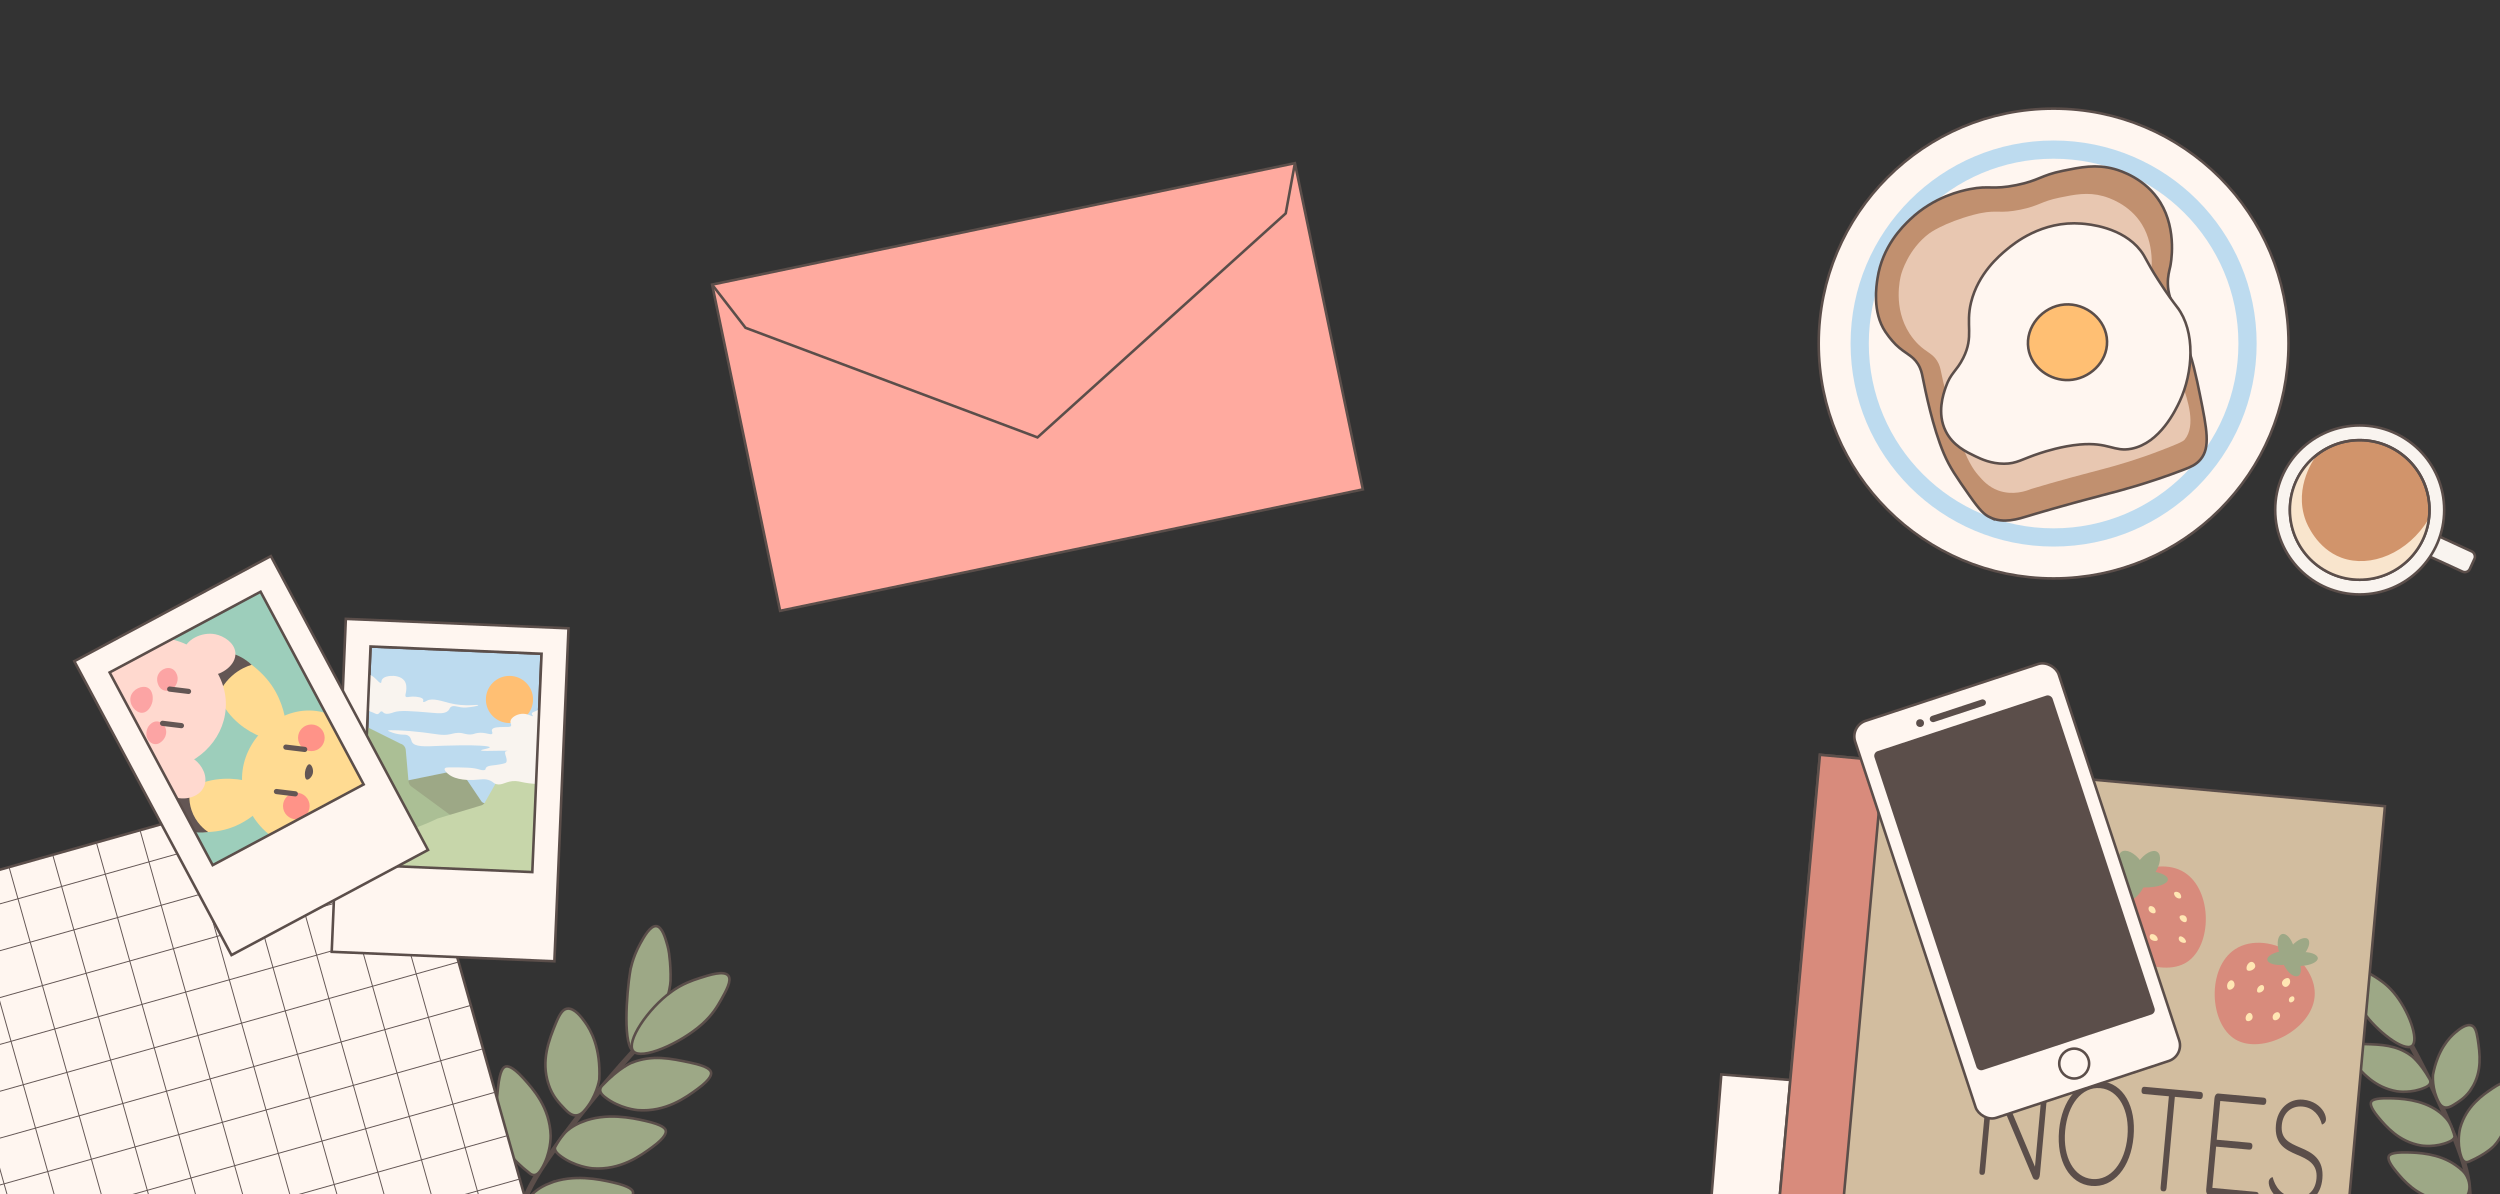 <?xml version="1.0" encoding="UTF-8"?><svg id="Layer_2" xmlns="http://www.w3.org/2000/svg" xmlns:xlink="http://www.w3.org/1999/xlink" viewBox="0 0 1920 917.12"><rect x="0" y="0" width="1920" height="917.12" fill="#333333" stroke="none"/><defs><style>.cls-1,.cls-2,.cls-3,.cls-4,.cls-5,.cls-6,.cls-7,.cls-8,.cls-9,.cls-10{stroke:#5b4e4a;}.cls-1,.cls-3,.cls-4,.cls-11,.cls-12,.cls-5,.cls-6,.cls-13,.cls-14,.cls-7,.cls-8,.cls-9,.cls-15,.cls-10{stroke-miterlimit:10;}.cls-1,.cls-3,.cls-4,.cls-5,.cls-6,.cls-13,.cls-7,.cls-8,.cls-9,.cls-15,.cls-10{stroke-width:2px;}.cls-1,.cls-16{fill:#f9f4ef;}.cls-17{fill:#ffe6b3;}.cls-18{fill:#5b4e4a;}.cls-2{stroke-linejoin:round;}.cls-2,.cls-11{stroke-linecap:round;stroke-width:4px;}.cls-2,.cls-11,.cls-12,.cls-5,.cls-14,.cls-19{fill:none;}.cls-20{fill:#ffd9cf;}.cls-21{fill:#c7d6aa;}.cls-22{fill:#635654;}.cls-23{fill:#9dcebb;}.cls-24,.cls-8{fill:#ffbf73;}.cls-25{clip-path:url(#clippath-2);}.cls-3{fill:#d2bd9f;}.cls-26,.cls-4{fill:#d88b7c;}.cls-11,.cls-13,.cls-14,.cls-15{stroke:#635654;}.cls-27{fill:#abbf95;}.cls-28{fill:#e8c7b1;}.cls-29{clip-path:url(#clippath-1);}.cls-12{stroke:#bddbef;stroke-width:14px;}.cls-30{fill:#f9e5cd;}.cls-31{fill:#97ab89;}.cls-6{fill:#fff6f0;}.cls-13{fill:#d1946b;}.cls-32{clip-path:url(#clippath);}.cls-33{fill:#ff9388;}.cls-14{stroke-width:.75px;}.cls-7{fill:#c1906f;}.cls-9{fill:#ffaa9f;}.cls-15{fill:#bddbef;}.cls-10,.cls-34{fill:#9da886;}.cls-35{fill:#ffdb92;}.cls-36{fill:#fca4a4;}</style><clipPath id="clippath"><path class="cls-19" d="M1920,0C1280,43.41,640,86.82,0,130.24V917.12H1920V0Z"/></clipPath><clipPath id="clippath-1"><rect class="cls-19" x="280.94" y="499.22" width="131.47" height="167.83" transform="translate(25.05 -14.18) rotate(2.43)"/></clipPath><clipPath id="clippath-2"><rect class="cls-19" x="115.97" y="475.54" width="131.47" height="167.83" transform="translate(-242.35 151.81) rotate(-28.14)"/></clipPath></defs><g id="contact"><g class="cls-32"><g><rect class="cls-9" x="568.2" y="169.32" width="457.17" height="255.92" transform="translate(-43.88 168.71) rotate(-11.77)"/><path class="cls-5" d="M546.92,218.61c8.55,11.05,17.1,22.09,25.64,33.14,74.74,28.06,149.49,56.11,224.23,84.17,63.55-57.35,127.09-114.7,190.64-172.06,2.35-12.82,4.7-25.64,7.06-38.47"/></g><rect class="cls-6" x="1311.99" y="830.23" width="134.02" height="241.74" transform="translate(80.96 -107.82) rotate(4.61)"/><g><g><path class="cls-2" d="M1851.76,802.81c13.47,24.74,23.11,46.01,29.69,61.7,11.11,26.5,13.38,36.8,14.36,46.18,1.76,16.77-.69,29.6-4.66,47.34-5.01,22.41-12.22,51.67-22.51,86.16"/><path class="cls-10" d="M1851.52,810.53s6.68,4.72,14.31,18.05c.29,.5,.89,1.62,.64,2.88-.4,2.01-2.72,3.12-3.75,3.59-10.68,4.94-21.78,3.08-21.78,3.08-17.3-2.89-27.24-14.91-32.93-21.71-6.84-8.18-5.97-10.91-5.55-11.77,.65-1.34,2.67-3.17,13.67-2.82,12.8,.41,24.11,.72,35.4,8.7Z"/><path class="cls-10" d="M1838.18,762.06c11.76,13.78,19.96,36.87,14.15,41.27-6.09,4.61-27.2-11.5-37.39-26.36-4.87-7.11-6.58-13.02-7.81-17.43-1.71-6.14-3.69-13.21-.78-15.52,3.36-2.67,11.49,2.37,17.07,5.82,3.82,2.36,9.25,5.78,14.75,12.22Z"/><path class="cls-10" d="M1898.33,835.69c-4.11,6.62-8.79,9.58-13.67,12.67-2.36,1.49-5.01,2.85-7.59,2.03-1.41-.45-2.73-1.44-3.86-3.47-5.71-10.29-4.68-21.5-4.68-21.5,3.71-19.31,12.53-28.48,17.03-32.3,2.66-2.26,8.6-7.31,12.84-5.42,2.2,.98,3.51,3.63,4.5,10.3,1.68,11.23,3.56,24.61-4.57,37.7Z"/><path class="cls-10" d="M1872.52,853.39c5.55,3.97,7.91,7.72,8.57,8.83,.43,.72,.86,1.66,.86,1.66,.32,.66,1.39,2.89,2.48,6.34,.72,2.3,.68,2.67,.64,2.88-.4,2.01-2.72,3.12-3.75,3.59-10.68,4.94-21.78,3.08-21.78,3.08-17.3-2.89-27.24-14.91-32.93-21.71-6.84-8.18-5.97-10.91-5.55-11.77,.51-1.04,2.15-3.03,13.67-2.82,8.41,.15,24.84,.63,37.8,9.91Z"/><path class="cls-10" d="M1915.79,879.68s-5.38,6.16-19.43,12.36c-.53,.23-1.71,.72-2.93,.34-1.96-.61-2.82-3.03-3.19-4.1-3.8-11.14-.81-21.99-.81-21.99,4.67-16.91,17.65-25.55,25-30.51,8.84-5.96,11.47-4.8,12.28-4.3,1.27,.79,2.88,2.98,1.39,13.89-1.73,12.69-3.22,23.9-12.32,34.31Z"/></g><path class="cls-10" d="M1886.1,894.97c3.96,2.83,6.82,5.2,8.56,8.83,.62,1.29,2.92,6.08,1.39,11.59-.09,.34-.52,1.83-1.16,2.89-2.68,4.42-11.56,5.43-21.78,3.08-17.3-2.89-27.24-14.91-32.93-21.71-6.84-8.18-5.97-10.91-5.55-11.77,.51-1.04,2.15-3.03,13.67-2.82,8.41,.15,24.84,.63,37.8,9.91Z"/></g><g><g><path class="cls-2" d="M487.15,806.76c-23.58,25.84-41.51,48.63-54.09,65.61-21.25,28.67-27.04,40.42-31.01,51.43-7.09,19.7-7.94,35.9-8.42,58.47-.6,28.51-.59,65.93,1.6,110.58"/><path class="cls-10" d="M485.16,816.15s-9.45,3.71-22.6,17.52c-.5,.52-1.55,1.69-1.62,3.29-.11,2.54,2.35,4.57,3.45,5.45,11.42,9.12,25.36,10.17,25.36,10.17,21.72,1.64,37.27-9.9,46.15-16.42,10.67-7.83,10.43-11.39,10.18-12.55-.39-1.81-2.28-4.62-15.65-7.45-15.56-3.3-29.28-6.27-45.27,0Z"/><path class="cls-10" d="M483.87,746.51c-2.46,15.62-6.11,59.08,3.63,61.3,9.82,2.24,26.85-38.9,27.49-54.6,.27-6.71-.45-14.7-.45-14.7-.42-4.63-.76-8.14-1.96-12.44-1.56-5.57-3.97-14.14-8.35-14.78-4.77-.7-9.71,8.29-12.67,13.68-5.9,10.74-7.5,20.32-7.69,21.55Z"/><path class="cls-10" d="M515.61,761.65c-18.26,13.13-35.01,38.54-29.3,45.58,5.97,7.37,36.22-5.81,52.9-20.71,7.99-7.13,11.8-13.75,14.59-18.71,3.88-6.9,8.36-14.84,5.54-18.49-3.26-4.21-14.56-.55-22.32,1.96-5.3,1.72-12.87,4.23-21.41,10.37Z"/><path class="cls-10" d="M421.25,832.6c2.99,9.2,7.76,14.16,12.73,19.33,2.4,2.5,5.19,4.92,8.56,4.69,1.84-.12,3.72-.92,5.69-3.04,9.94-10.71,12.02-24.54,12.02-24.54,1.25-24.39-6.67-38.06-10.96-44-2.54-3.51-8.21-11.36-13.88-10.35-2.94,.53-5.3,3.34-8.48,11.09-5.35,13.04-11.59,28.63-5.67,46.82Z"/><path class="cls-10" d="M447.12,861.6c-7.86,3.14-11.82,6.97-12.95,8.11-.73,.74-1.52,1.75-1.52,1.75-.59,.7-2.54,3.07-4.87,6.91-1.56,2.56-1.61,3.02-1.62,3.29-.11,2.54,2.35,4.57,3.45,5.45,11.42,9.12,25.36,10.17,25.36,10.17,21.72,1.64,37.27-9.9,46.15-16.42,10.67-7.83,10.43-11.39,10.18-12.55-.3-1.41-1.69-4.29-15.65-7.45-10.19-2.31-30.14-6.61-48.53,.75Z"/><path class="cls-10" d="M387.15,880.48s4.67,9.02,19.77,20.67c.57,.44,1.84,1.37,3.44,1.28,2.54-.15,4.3-2.81,5.06-4,7.89-12.3,7.49-26.27,7.49-26.27-.62-21.78-13.71-36.05-21.11-44.2-8.9-9.8-12.41-9.19-13.54-8.83-1.76,.58-4.36,2.74-5.79,16.33-1.67,15.82-3.21,29.78,4.68,45.02Z"/></g><path class="cls-10" d="M421.97,908.79c-7.86,3.14-11.82,6.97-12.95,8.11-2.82,2.86-1.62,2.83-6.4,8.66-.72,.87-1.56,1.87-1.62,3.29-.11,2.54,2.35,4.57,3.45,5.45,11.42,9.12,25.36,10.17,25.36,10.17,21.72,1.64,37.27-9.9,46.15-16.42,10.67-7.83,10.43-11.39,10.18-12.55-.3-1.41-1.69-4.29-15.65-7.45-10.19-2.31-30.14-6.61-48.53,.75Z"/></g><g><g><circle class="cls-6" cx="1577.17" cy="263.83" r="180.4"/><circle class="cls-12" cx="1577.17" cy="263.83" r="148.93"/></g><g><path class="cls-7" d="M1528.42,397.38c-4.35-2.06-7.78-5.21-15.83-16.7-10.11-14.44-15.16-21.66-19.7-32.31-8.57-20.14-14.23-48.42-16.31-58.78-.55-2.75-1.21-6.25-3.64-10.1-4.25-6.74-9.52-7.59-16.98-14.83,0,0-4.05-3.93-8-9.85-10.18-15.25-6.86-35.55-6.03-41.04,3.71-24.51,19.08-39.59,25.01-45.24,18.44-17.58,39.53-22.02,45.96-23.29,15.14-2.99,17.21,.67,35.7-3.08,17.64-3.58,18.59-7.5,35.7-10.98,13.54-2.75,25.5-5.28,39.7-1.33,4.38,1.22,23.7,7.13,35.08,25.54,13.39,21.66,7.97,47.97,7.69,49.24-.76,3.46-2,7.45-1.85,13.54,.17,6.64,1.88,11.47,6.36,23.8,3.88,10.67,5.82,16.01,6.26,17.13,6.39,16.39,9.31,30.75,12,44.01,5.46,26.88,8.04,40.51,.62,49.55-3.49,4.26-7.69,5.98-12.93,8-27.72,10.69-51.39,16.73-55.7,17.85-37.66,9.73-63.09,17.54-63.09,17.54-8.9,2.74-19.73,6.19-30.03,1.31Z"/><path class="cls-28" d="M1534.53,376.66c-7.54-2.79-11.96-7.86-15.47-11.98-3.5-4.11-8.42-10.98-14.55-29.43-1.43-4.3-9.68-29.19-13.78-49.66-.47-2.33-1.02-5.28-3.07-8.53-3.59-5.69-8.04-6.41-14.35-12.53-1.83-1.82-4.34-4.58-6.76-8.32-12.86-19.84-7.27-42.41-6.58-45,.5-1.89,5.51-19.86,21.75-32.01,0,0,10.82-8.09,34.37-14.35,2.7-.72,5.33-1.21,5.33-1.21,12.79-2.52,14.54,.57,30.16-2.6,14.9-3.02,15.71-6.33,30.16-9.27,11.44-2.33,21.54-4.46,33.54-1.13,3.7,1.03,20.03,6.03,29.64,21.58,11.31,18.3,6.74,40.53,6.5,41.6-.64,2.92-1.69,6.29-1.56,11.44,.14,5.61,1.59,9.69,5.37,20.11,3.47,9.54,.76,3.23,5.29,14.47,9.45,23.44,12.01,25.03,15.7,35.89,3.89,11.46,10.51,30.93,1.64,41.85-1.44,1.77-6.82,3.86-17.6,8.06-18.57,7.22-34.28,11.72-44.85,14.51-.99,.26-1.74,.45-2.21,.57-31.81,8.22-53.3,14.82-53.3,14.82-3.53,1.47-14.06,5.29-25.37,1.11Z"/></g><g><path class="cls-6" d="M1672.1,235.91c14.29,18.66,12.18,50.38,1.92,72.27-3.04,6.49-15.06,32.13-37.09,36.45-13.41,2.63-17.43-5.2-39.66-3.24-13.54,1.19-26.64,5.38-30.24,6.55-14.28,4.64-18.03,8.19-27.94,8.2-10.01,0-17.57-3.6-21.93-5.68-7.21-3.44-17.36-8.29-22.84-19.26-6.93-13.88-1.86-28.51,0-33.89,3.85-11.12,8.24-12.04,13.43-22.38,8.42-16.79,1.68-25.01,6.02-42.72,5.44-22.22,21.9-35.97,27.23-40.42,5.35-4.47,26.99-22.54,57.7-20.05,5.21,.42,31.23,2.54,45.26,20.69,3.98,5.15,4.16,7.93,13.43,22.38,7.84,12.23,11.4,16.78,14.71,21.1Z"/><path class="cls-8" d="M1618.22,262.14c.36,16.18-13.86,29.06-29.26,29.74-14.45,.63-28.83-9.52-31.18-24.22-2.64-16.51,10.91-32.51,27.82-33.81,16.38-1.27,32.24,11.54,32.62,28.3Z"/></g></g><g><rect class="cls-1" x="1859.77" y="416.06" width="40.67" height="17.08" rx="4.21" ry="4.21" transform="translate(349.08 -746.32) rotate(24.68)"/><circle class="cls-1" cx="1812.24" cy="391.64" r="64.89"/><circle class="cls-13" cx="1812.24" cy="391.64" r="53.61"/><path class="cls-30" d="M1865.44,398.26c-.7,5.22-3.05,17.34-12.65,28.43-16.23,18.75-39.33,18.6-41.82,18.54-3.14-.07-23.67-.9-38.87-18.06-2.65-2.99-13-15.35-13.45-34.01-.63-25.91,18.34-41.94,20.81-43.95-1.03,1.31-18.53,24.2-8.64,50.67,.79,2.1,8.34,21.43,27.48,28.47,22.15,8.15,51.09-3.38,67.14-30.1Z"/><circle class="cls-5" cx="1812.24" cy="391.64" r="53.61"/></g><g><rect class="cls-6" x="-79.27" y="634.64" width="448.93" height="394.02" transform="translate(-220.2 70.59) rotate(-15.74)"/><g><line class="cls-14" x1="-93.65" y1="694.29" x2="13.26" y2="1073.52"/><line class="cls-14" x1="-60.12" y1="684.83" x2="46.79" y2="1064.07"/><line class="cls-14" x1="-26.58" y1="675.38" x2="80.32" y2="1054.62"/><line class="cls-14" x1="6.95" y1="665.93" x2="113.85" y2="1045.17"/><line class="cls-14" x1="40.48" y1="656.48" x2="147.38" y2="1035.71"/><line class="cls-14" x1="180.91" y1="1026.26" x2="74.01" y2="647.03"/><line class="cls-14" x1="107.54" y1="637.57" x2="214.45" y2="1016.81"/><line class="cls-14" x1="247.98" y1="1007.36" x2="141.07" y2="628.12"/><line class="cls-14" x1="174.6" y1="618.67" x2="281.51" y2="997.9"/><line class="cls-14" x1="315.04" y1="988.45" x2="208.14" y2="609.22"/><line class="cls-14" x1="241.67" y1="599.76" x2="348.57" y2="979"/><line class="cls-14" x1="382.1" y1="969.55" x2="275.2" y2="590.31"/><line class="cls-14" x1="-117.45" y1="727.25" x2="315.16" y2="605.3"/><line class="cls-14" x1="324.55" y1="638.63" x2="-108.05" y2="760.58"/><line class="cls-14" x1="-98.65" y1="793.92" x2="333.95" y2="671.97"/><line class="cls-14" x1="342.84" y1="705.45" x2="-89.25" y2="827.25"/><line class="cls-14" x1="-79.86" y1="860.59" x2="352.23" y2="738.78"/><line class="cls-14" x1="362.14" y1="771.97" x2="-70.46" y2="893.92"/><line class="cls-14" x1="-61.06" y1="927.26" x2="371.03" y2="805.45"/><line class="cls-14" x1="380.43" y1="838.79" x2="-51.67" y2="960.59"/><line class="cls-14" x1="-42.27" y1="993.93" x2="390.33" y2="871.98"/><line class="cls-14" x1="399.73" y1="905.31" x2="-32.87" y2="1027.26"/></g></g><g><rect class="cls-6" x="260.09" y="478.82" width="171.16" height="255.93" transform="translate(26.05 -14.12) rotate(2.43)"/><g class="cls-29"><rect class="cls-15" x="280.94" y="499.22" width="131.47" height="167.83" transform="translate(25.05 -14.18) rotate(2.43)"/><circle class="cls-24" cx="391.27" cy="537.19" r="18.11"/><path class="cls-34" d="M283.07,605.54c22.41-4.59,44.82-9.18,67.22-13.77,1.56-.69,3.39-.17,4.34,1.25,5,7.43,9.99,14.85,14.99,22.28,.57,.85,1.49,1.41,2.52,1.53,10.15,1.16,20.3,2.32,30.45,3.49,.31,.04,.61,.11,.9,.22,8.99,3.52,13.39,6.78,13.22,9.76-.34,5.8-18,10.57-52.96,14.31-.11,.01-.55-.04-1.27-.09-15.28-1.19-34.44-4.75-57.57-13.4-7.28-8.52-14.57-17.05-21.85-25.57Z"/><path class="cls-27" d="M277.92,556.39c9.86,4.91,19.73,9.82,29.59,14.73,2.26,.61,3.9,2.56,4.11,4.87l2.12,24.09c.14,1.58,.96,3.03,2.24,3.97l28.7,21.1c.51,.37,1.07,.66,1.67,.84l27.54,8.5c1.91,.59,3.36,2.15,3.8,4.09l1.45,6.41c.5,2.22,2.33,3.91,4.6,4.27l32.63,5.09c3.03,.47,5.11,3.27,4.68,6.27l-2.15,14.81c-.42,2.88-3.01,4.95-5.94,4.74l-133.72-9.24c-3.04-.21-5.36-2.79-5.21-5.81-2.29-23.75-2.88-50.99,.12-80.87,.97-9.71,2.26-19,3.77-27.86Z"/><path class="cls-21" d="M425.27,586.66c-12.73,2.27-25.46,4.54-38.18,6.82-1.25,.22-2.34,1-2.97,2.12l-11.86,20.88c-.55,.97-1.45,1.69-2.5,2.01-11.24,3.38-22.48,6.76-33.71,10.14-.47,.14-.26,.13-1.16,.55-5.66,2.68-11.41,5.08-21.77,8.89-9.25,3.41-8.93,3.06-9.43,3.48-7.99,6.66-5,24.81-1.99,31.28,13.33,28.61,111.11,9.4,123.33,6.91,1.76-29.49,3.51-58.98,5.27-88.47,.18-2.84-2.29-5.1-5.02-4.61Z"/><path class="cls-16" d="M344.09,594.32c6.18,5.26,17.15,4.77,20.09,4.64,5.23-.23,8.02-1.19,12.02,.43,3,1.22,2.55,2.21,4.93,2.83,4.85,1.27,7.64-2.63,14.81-2.36,1.85,.07,3.03,.38,4.59,.72,7.94,1.75,13.04,1.55,35.1,3.19,14.67,1.09,15.48,1.41,18.06,.5,8.2-2.89,15.09-11.44,12.57-17.97-1.56-4.05-6.99-8.03-10.33-6.91-1.67,.56-3.1,2.59-3.06,4.51,.03,1.42,.73,2.62,.76,2.61,.06-.01-.68-3.71-3.03-7.37-1.31-2.03-1.83-2.05-3.34-4.34-1.83-2.76-2.49-4.87-2.93-5.89-2.02-4.7-8.36-7.46-12.96-9.38-6.98-2.91-13.9-2.91-27.75-2.91-3.53,0-8.42,.11-9.43,2.33-.89,1.95,1.66,4.55,.45,5.65-.94,.85-2.66-.57-4.4,.19-3.29,1.44-2.75,9.05-1.02,10.7,.13,.12,.64,.57,.52,.96-.14,.45-.97,.35-1.45,.65-1.67,1.06,2.21,6.34,.33,8.56-.22,.26-.54,.51-2.85,1.02-6.99,1.55-10.97,.81-12.56,3.01-.38,.52-.07,.96-.55,1.38-1.12,.98-3.72,.14-4.68-.15-5.01-1.53-10.98-1.54-22.93-1.56-1.15,0-3.04,.02-3.5,.91-.68,1.32,2.14,3.72,2.55,4.07Z"/><path class="cls-16" d="M310.44,522.61c2.01,2.59,1.68,6.09,1.55,7.56-.25,2.67-1.21,4.13-.27,4.94,.84,.72,2.09-.08,5.14-.13,3.27-.05,7.64,.6,8.19,2.28,.26,.78-.4,1.49,0,1.79,.6,.45,2.53-.73,2.9-.95,4.03-2.34,12.15,.58,17.38,1.9,12.26,3.08,21.91,.72,21.97,1.58,.04,.65-5.53,1.51-9.3,1.79-5.73,.43-9.01-2.23-11.59-.53-1.32,.87-.96,1.74-2.17,2.95-2.6,2.59-7.74,2.03-11.83,1.68-16.87-1.42-25.31-2.13-30.06-.42-1.04,.37-5.28,2.04-7.48,.53-.74-.5-1.12-1.28-1.93-1.26-1.2,.02-1.42,1.74-2.9,2.11-1,.25-1.54-.38-3.74-1.26-2.34-.94-4.66-1.88-6.4-1.16-1.41,.58-1.07,1.7-2.66,2.21-.9,.29-1.85,.16-3.74-.11-1.3-.18-1.98-.28-2.66-.53-2.21-.82-3.21-2.86-3.68-3.81-1.7-3.49-1.78-10.85,3.31-17.67,1.53-2.05,6.59-8.83,12.07-8.21,5.1,.57,8.38,7.29,10.02,6.53,.62-.29,.09-1.27,.85-2.53,1.4-2.33,5.42-2.69,6.49-2.79,3.13-.28,8.09,.38,10.52,3.51Z"/><path class="cls-16" d="M442.61,517.61c-1.53,.62-3.89,3.15-4.87,2.38-.56-.44,.02-1.47-.45-2.25-1.25-2.11-10.65-1.05-15.56,4.63-2.4,2.78-3.24,6.17-4.92,12.96-1.29,5.23-1.44,8.62-4.22,10.25-1.63,.96-4,1.22-4.15,2.47-.11,.91,1.05,1.57,.86,1.91-.33,.56-3.42-1.54-6.98-1.77-4.75-.31-10.01,2.75-10.32,5.78-.16,1.57,.97,2.41,.48,3.46-.5,1.07-2.38,.83-5.59,.89-4.43,.09-8.23,.2-9.03,2.06-.52,1.21,.69,2.13,.17,3.02-.98,1.66-5.28-1.47-11.45-.45-2.38,.4-2.78,1.03-5.26,1.13-2.8,.11-4.25-.62-6.45-1.01-3.94-.7-6.8,.31-9.24,.83-5.65,1.21-9.67-.06-20.82-1.43-14.25-1.74-26.78-1.98-26.85-1.39-.05,.44,6.36,3.19,12.21,3.14,.76,0,2.45-.07,3.88,1.09,1.58,1.28,1.7,3.11,2.2,4.27,1.87,4.33,10.96,3.7,19.86,3.3,0,0,8.4-.37,18.32-.49,9.52-.11,21.69,.33,21.72,1.54,.03,.9-6.73,1.66-6.69,2.35,.08,1.39,27.79-1.34,38.28,2.03,.88,.28,3.89,1.33,8.04,1.41,2.94,.06,4.78-.4,6.29-.61,7.12-.98,11.32,2.8,15.29,3.33,10.08,1.33,27.83-17.63,26.28-37.45-1.3-16.56-15.75-29.53-21.02-27.41Z"/></g><rect class="cls-5" x="280.94" y="499.22" width="131.47" height="167.83" transform="translate(25.05 -14.18) rotate(2.43)"/></g><g><rect class="cls-6" x="107.29" y="452.36" width="171.16" height="255.93" transform="translate(-250.88 159.53) rotate(-28.14)"/><rect class="cls-23" x="115.97" y="475.54" width="131.47" height="167.83" transform="translate(-242.35 151.81) rotate(-28.14)"/><g class="cls-25"><g><path class="cls-35" d="M285.25,598.77c-.5,26.74-22.44,52.68-50.1,52.46-29.41-.23-52.67-29.93-48.88-59.37,3.64-28.23,31.45-50.78,59.31-45.4,24.35,4.69,40.11,29.06,39.67,52.31Z"/><circle class="cls-33" cx="227.57" cy="619.01" r="10.23"/><circle class="cls-33" cx="239.12" cy="566.63" r="10.23"/><path class="cls-35" d="M198.03,602.22c1.45,5.62,2.9,11.25,4.35,16.87-5.11,5.4-16.21,15.5-32.95,18.8-19.11,3.77-43.3-1.78-45.09-11.38-1.76-9.44,18.2-22.29,35.16-26.58,16.75-4.24,31.27-.3,38.53,2.28Z"/><path class="cls-35" d="M219.76,556.63c-4.39,3.81-8.77,7.61-13.16,11.42-7.11-2.17-21.11-7.59-31.53-21.1-11.9-15.42-17.73-39.54-9.93-45.43,7.66-5.79,28.07,6.34,39.48,19.61,11.27,13.11,14.21,27.85,15.14,35.5Z"/><line class="cls-11" x1="234.01" y1="575.56" x2="219.55" y2="573.8"/><line class="cls-11" x1="226.78" y1="609.67" x2="212.32" y2="607.9"/><path class="cls-22" d="M240.24,594c-.66,2.71-3.22,5.19-4.68,4.71-1.47-.49-1.58-3.9-1.31-5.85,.35-2.57,1.82-6,3.38-5.93,1.61,.07,3.39,3.88,2.61,7.08Z"/><path class="cls-22" d="M193.28,510.54c-3.4,1.04-9.4,3.37-15.24,8.61-6.25,5.61-9.24,11.81-10.59,15.16-4.15-7.36-5.19-13.8-5.48-17.6-.41-5.3-.93-12.16,3.15-15.19,3.65-2.71,9.1-.96,13.9,.58,6.83,2.19,11.56,5.93,14.25,8.45Z"/><path class="cls-22" d="M146.14,604.79c-.65,3.05-1.61,9.64,.91,17.29,3.28,9.92,10.34,15.25,12.8,16.94-10.71,1.21-18.57-1.06-22.96-2.78-4.99-1.96-11.62-4.56-12.56-9.72-.78-4.31,2.8-8.24,5.9-11.64,5.02-5.51,11.01-8.47,15.91-10.09Z"/></g><g><path class="cls-20" d="M173.37,543.99c-1.69,25.72-23.89,44.97-46.9,46.9-31.35,2.63-61.69-27.12-57.17-58.25,3.7-25.51,29.88-45.56,57.6-42.37,26.45,3.05,48.26,26.56,46.47,53.72Z"/><path class="cls-36" d="M127.48,563.85c-.5,2.75-2.12,4.42-2.65,4.95-.93,.93-2.85,2.85-5.65,2.73-3.38-.15-5.29-3.13-5.61-3.65-1.25-2.04-1.16-4.08-1.11-5.03,.04-.87,.19-3.31,1.98-5.53,.55-.68,2.82-3.51,6.36-3.27,3.56,.24,5.41,3.3,5.71,3.81,1.56,2.58,1.13,5.19,.98,6.01Z"/><path class="cls-36" d="M135.78,524.67c-.29,.77-1.71,4.5-5.52,5.58-.59,.17-3.24,.84-5.76-.68-2.13-1.28-2.86-3.34-3.25-4.44-.3-.84-1.17-3.43-.05-6.4,.3-.78,1.16-2.73,3.25-4.13,.51-.34,3.77-2.54,7.3-1.11,3.19,1.29,4.14,4.55,4.36,5.31,.81,2.79-.03,5.11-.32,5.87Z"/><line class="cls-11" x1="144.78" y1="530.99" x2="130.33" y2="529.22"/><line class="cls-11" x1="139.32" y1="557.29" x2="124.86" y2="555.52"/><path class="cls-36" d="M117.1,538.63c-.73,3.88-3.73,8.6-7.82,8.81-5.06,.27-10.46-6.44-8.94-12.41,1.48-5.78,9.02-9.2,13.38-6.73,3.44,1.95,4,7.05,3.38,10.33Z"/><path class="cls-20" d="M180.78,501.27c.74,9.2-10,17.05-19.37,17.54-7.94,.42-13.5-4.53-14.15-5.13-.87-.8-7.14-6.56-6.21-13.41,1.21-8.87,13.9-15.27,24.33-13.16,6.56,1.33,14.78,6.53,15.39,14.15Z"/><path class="cls-20" d="M156.71,604.04c-3.69,8.59-15.59,11.1-23.85,7.71-9.91-4.07-15.91-17.2-10.92-25.57,4.95-8.31,18.93-8.95,27.27-2.95,5.86,4.22,10.82,13.08,7.51,20.81Z"/></g></g><rect class="cls-5" x="115.97" y="475.54" width="131.47" height="167.83" transform="translate(-242.35 151.81) rotate(-28.14)"/></g><g><g><rect class="cls-3" x="1378.44" y="598.56" width="435.71" height="406.07" transform="translate(79.19 -141.33) rotate(5.2)"/><rect class="cls-4" x="1379.24" y="581.04" width="49" height="406.07" transform="translate(76.81 -123.96) rotate(5.2)"/></g><g><path class="cls-26" d="M1777.59,765.87c-2.64,25.4-40.67,44.42-60.82,32.41-20.19-12.03-22.09-55.04-.19-69.31,12.64-8.24,31.16-5.58,43.7,3.48,9.47,6.83,18.75,19.64,17.31,33.42Z"/><path class="cls-17" d="M1758.57,755.38c-.59,1.52-2.32,2.97-3.97,2.48-1.26-.37-2.08-1.75-2.07-2.94,.03-2.46,3.59-4.49,5.22-3.58,1.1,.62,1.38,2.6,.82,4.04Z"/><g><ellipse class="cls-34" cx="1755.81" cy="728.52" rx="5.95" ry="11.66" transform="translate(-131.56 501.7) rotate(-15.68)"/><ellipse class="cls-34" cx="1764.28" cy="730.12" rx="12.13" ry="5.71" transform="translate(40.49 1551.27) rotate(-47.95)"/><ellipse class="cls-34" cx="1767.1" cy="736.47" rx="13" ry="5.33" transform="translate(-35.91 92.89) rotate(-2.98)"/><ellipse class="cls-34" cx="1759.55" cy="739.13" rx="5.86" ry="11.83" transform="translate(-142.1 900.53) rotate(-27.64)"/><ellipse class="cls-34" cx="1754.19" cy="735.63" rx="12.98" ry="5.34" transform="translate(-73.11 207.13) rotate(-6.62)"/></g><path class="cls-17" d="M1732.04,742.18c-.26,2.58-4.68,4.2-6.11,3.02-.94-.77-.69-2.81,0-4.1,.56-1.05,2.01-2.72,3.76-2.32,1.51,.34,2.49,2.05,2.35,3.4Z"/><path class="cls-17" d="M1738.71,759.67c-.64,2.12-3.77,3.24-4.84,2.36-.78-.64-.52-2.38,.12-3.48,.84-1.42,2.8-2.55,3.96-1.84,.87,.53,1.06,1.96,.76,2.96Z"/><path class="cls-17" d="M1716.12,756.74c-.34,2.22-3,3.91-4.47,3.23-1.27-.59-1.6-2.94-.92-4.59,.49-1.18,1.8-2.76,3.28-2.49,1.51,.28,2.35,2.31,2.11,3.85Z"/><path class="cls-17" d="M1750.99,780.74c-.53,2.09-3.34,3.45-4.71,2.57-.93-.59-1.08-2.14-.74-3.23,.6-1.93,3.07-3.29,4.47-2.48,.97,.56,1.27,2.05,.99,3.14Z"/><path class="cls-17" d="M1729.84,782.06c-.67,1.83-3.2,2.74-4.41,1.87-1-.71-.93-2.49-.5-3.6,.47-1.2,1.74-2.64,3.06-2.4,1.46,.26,2.46,2.46,1.85,4.12Z"/><path class="cls-17" d="M1762.01,767.85c-.46,1.47-2.42,2.45-3.43,1.8-.76-.48-.9-1.81-.51-2.74,.55-1.32,2.31-2.17,3.31-1.54,.74,.47,.89,1.65,.63,2.47Z"/></g><g><path class="cls-26" d="M1677.72,670.07c21.53,13.74,21.49,56.26,1.73,68.89-19.8,12.66-59.1-4.9-62.05-30.88-1.7-14.99,8.97-30.36,22.68-37.51,10.35-5.4,25.96-7.96,37.64-.51Z"/><g><ellipse class="cls-31" cx="1630.08" cy="673.38" rx="6.49" ry="17.65" transform="translate(732.09 2191.34) rotate(-81.84)"/><ellipse class="cls-34" cx="1637.76" cy="666.03" rx="7.88" ry="14.55" transform="translate(-77.21 1095.81) rotate(-36.2)"/><ellipse class="cls-34" cx="1648.29" cy="666.56" rx="15" ry="7.64" transform="translate(165.06 1646.97) rotate(-55.48)"/><ellipse class="cls-34" cx="1647.05" cy="675.21" rx="6.39" ry="17.93" transform="translate(949.14 2312.77) rotate(-89.21)"/><ellipse class="cls-34" cx="1638.78" cy="678.58" rx="14.71" ry="7.79" transform="translate(241.06 1770.57) rotate(-60.49)"/></g><circle class="cls-17" cx="1633.74" cy="703.18" r="3.87"/><path class="cls-17" d="M1653.9,696.59c1.54,1.12,2.12,3.62,1.24,4.47-.95,.92-3.81,.12-4.72-1.74-.43-.88-.6-2.38,.26-3.1,.91-.76,2.43-.2,3.22,.37Z"/><circle class="cls-17" cx="1645.02" cy="720.73" r="3.3"/><path class="cls-17" d="M1678.34,703.58c1.4,1.16,1.56,3.61,.54,4.4-1.02,.79-3.13-.22-4.14-1.54-.12-.15-1.24-1.62-.69-2.65,.59-1.11,2.94-1.32,4.29-.21Z"/><path class="cls-17" d="M1676.48,719.75c1.63,.97,2.8,3.14,2.21,3.93-.71,.95-4.3,.34-5.19-1.7-.36-.82-.39-2.12,.33-2.65,.88-.65,2.33,.22,2.65,.41Z"/><path class="cls-17" d="M1673.58,685.61c1.42,1.03,2.05,3.28,1.24,4.1-.74,.76-2.65,.23-3.74-.74-1.01-.9-1.85-2.64-1.17-3.53,.67-.88,2.55-.64,3.68,.18Z"/><path class="cls-17" d="M1654.98,718c1.61,.96,2.63,3.17,1.99,4.06-.84,1.15-4.86,.59-5.8-1.58-.34-.79-.35-1.99,.33-2.65,.92-.88,2.62-.34,3.48,.17Z"/></g><g><path class="cls-18" d="M1520.23,899.31l6.53-71.82c.21-2.29,1.18-4.02,2.8-3.88l1.17,.11c1.62,.15,2.32,1.43,3.21,3.57l28.92,68.73,6.01-66.04c.18-1.93,.79-2.72,2.14-2.6l.63,.06c1.26,.12,1.72,1.01,1.54,2.94l-6.54,71.94c-.21,2.29-1.26,3.89-2.7,3.76l-.36-.03c-1.71-.16-2.09-.92-2.83-2.81l-30.04-71.38-6.17,67.84c-.16,1.81-.79,2.72-2.23,2.59l-.63-.06c-1.26-.11-1.62-1.12-1.46-2.93Z"/><path class="cls-18" d="M1581.35,868.18c2.13-23.38,15.36-39.31,32.36-37.76,17.08,1.55,26.98,19.34,24.85,42.72-2.13,23.38-15.26,39.19-32.34,37.64-16.99-1.55-26.99-19.22-24.86-42.6Zm52.52,4.66c1.82-20-6.62-35.84-20.83-37.13-14.21-1.29-25.16,12.53-27.01,32.78-1.83,20.12,6.63,35.72,20.75,37,14.21,1.29,25.26-12.53,27.09-32.65Z"/><path class="cls-18" d="M1665.69,841.95l-19.15-1.74c-1.35-.12-1.99-1.03-1.84-2.72l.04-.48c.15-1.69,.95-2.46,2.3-2.34l42.8,3.89c1.35,.12,2.08,1.04,1.93,2.73l-.04,.48c-.15,1.69-1.04,2.46-2.39,2.33l-19.06-1.73-6.37,70.01c-.16,1.81-.97,2.71-2.23,2.59l-.72-.07c-1.26-.11-1.8-1.14-1.64-2.94l6.37-70.01Z"/><path class="cls-18" d="M1694.32,913.82l6.41-70.5c.2-2.17,1.42-3.64,2.95-3.5l34.8,3.17c1.35,.12,2.17,1.05,2.03,2.62l-.05,.6c-.16,1.81-1.13,2.45-2.48,2.33l-32.82-2.99-2.71,29.76,25.36,2.31c1.44,.13,2.17,1.05,2.03,2.61l-.03,.36c-.15,1.69-1.04,2.46-2.48,2.33l-25.36-2.31-2.88,31.69,33.63,3.06c1.35,.12,2.08,1.04,1.93,2.73l-.05,.6c-.15,1.69-1.04,2.46-2.39,2.33l-35.61-3.24c-1.53-.14-2.46-1.8-2.27-3.97Z"/><path class="cls-18" d="M1742.4,907.5c.24-2.65,2.88-3.75,3.03-3.37,1.72,6.96,6.74,14.59,16.81,15.5,9.53,.87,15.93-4.75,16.82-14.51,1.02-11.21-6.63-14.82-15.19-18.39-8.73-3.71-17.3-8.14-15.95-22.96,1.12-12.29,10.09-20.22,20.88-19.24,7.82,.71,12.98,4.83,15.59,8.95,1.5,2.44,2.09,4.93,1.95,6.5-.24,2.65-2.89,3.87-3.14,3.6-1.58-6.58-6.43-12.98-14.89-13.75-8.45-.77-15.04,4.83-15.89,14.23-.98,10.72,5.56,13.63,14.29,17.34,9.09,3.74,18.24,8.83,16.87,23.89-1.17,12.89-9.77,20.74-21.73,19.65-8.54-.78-14.29-5.31-17.21-10.07-1.83-2.84-2.38-5.68-2.23-7.37Z"/></g></g><g><rect class="cls-6" x="1466.89" y="523.66" width="164.61" height="320.95" rx="12.62" ry="12.62" transform="translate(-136.27 519.06) rotate(-18.23)"/><rect class="cls-18" x="1475.15" y="548.99" width="144" height="257.88" rx="3.78" ry="3.78" transform="translate(-134.43 518.11) rotate(-18.23)"/><circle class="cls-18" cx="1474.62" cy="555.35" r="3.01"/><circle class="cls-6" cx="1592.97" cy="816.82" r="11.48"/><rect class="cls-18" x="1481.03" y="543.31" width="45.19" height="4.97" rx="2.48" ry="2.48" transform="translate(-95.27 497.86) rotate(-18.23)"/></g></g></g></svg>